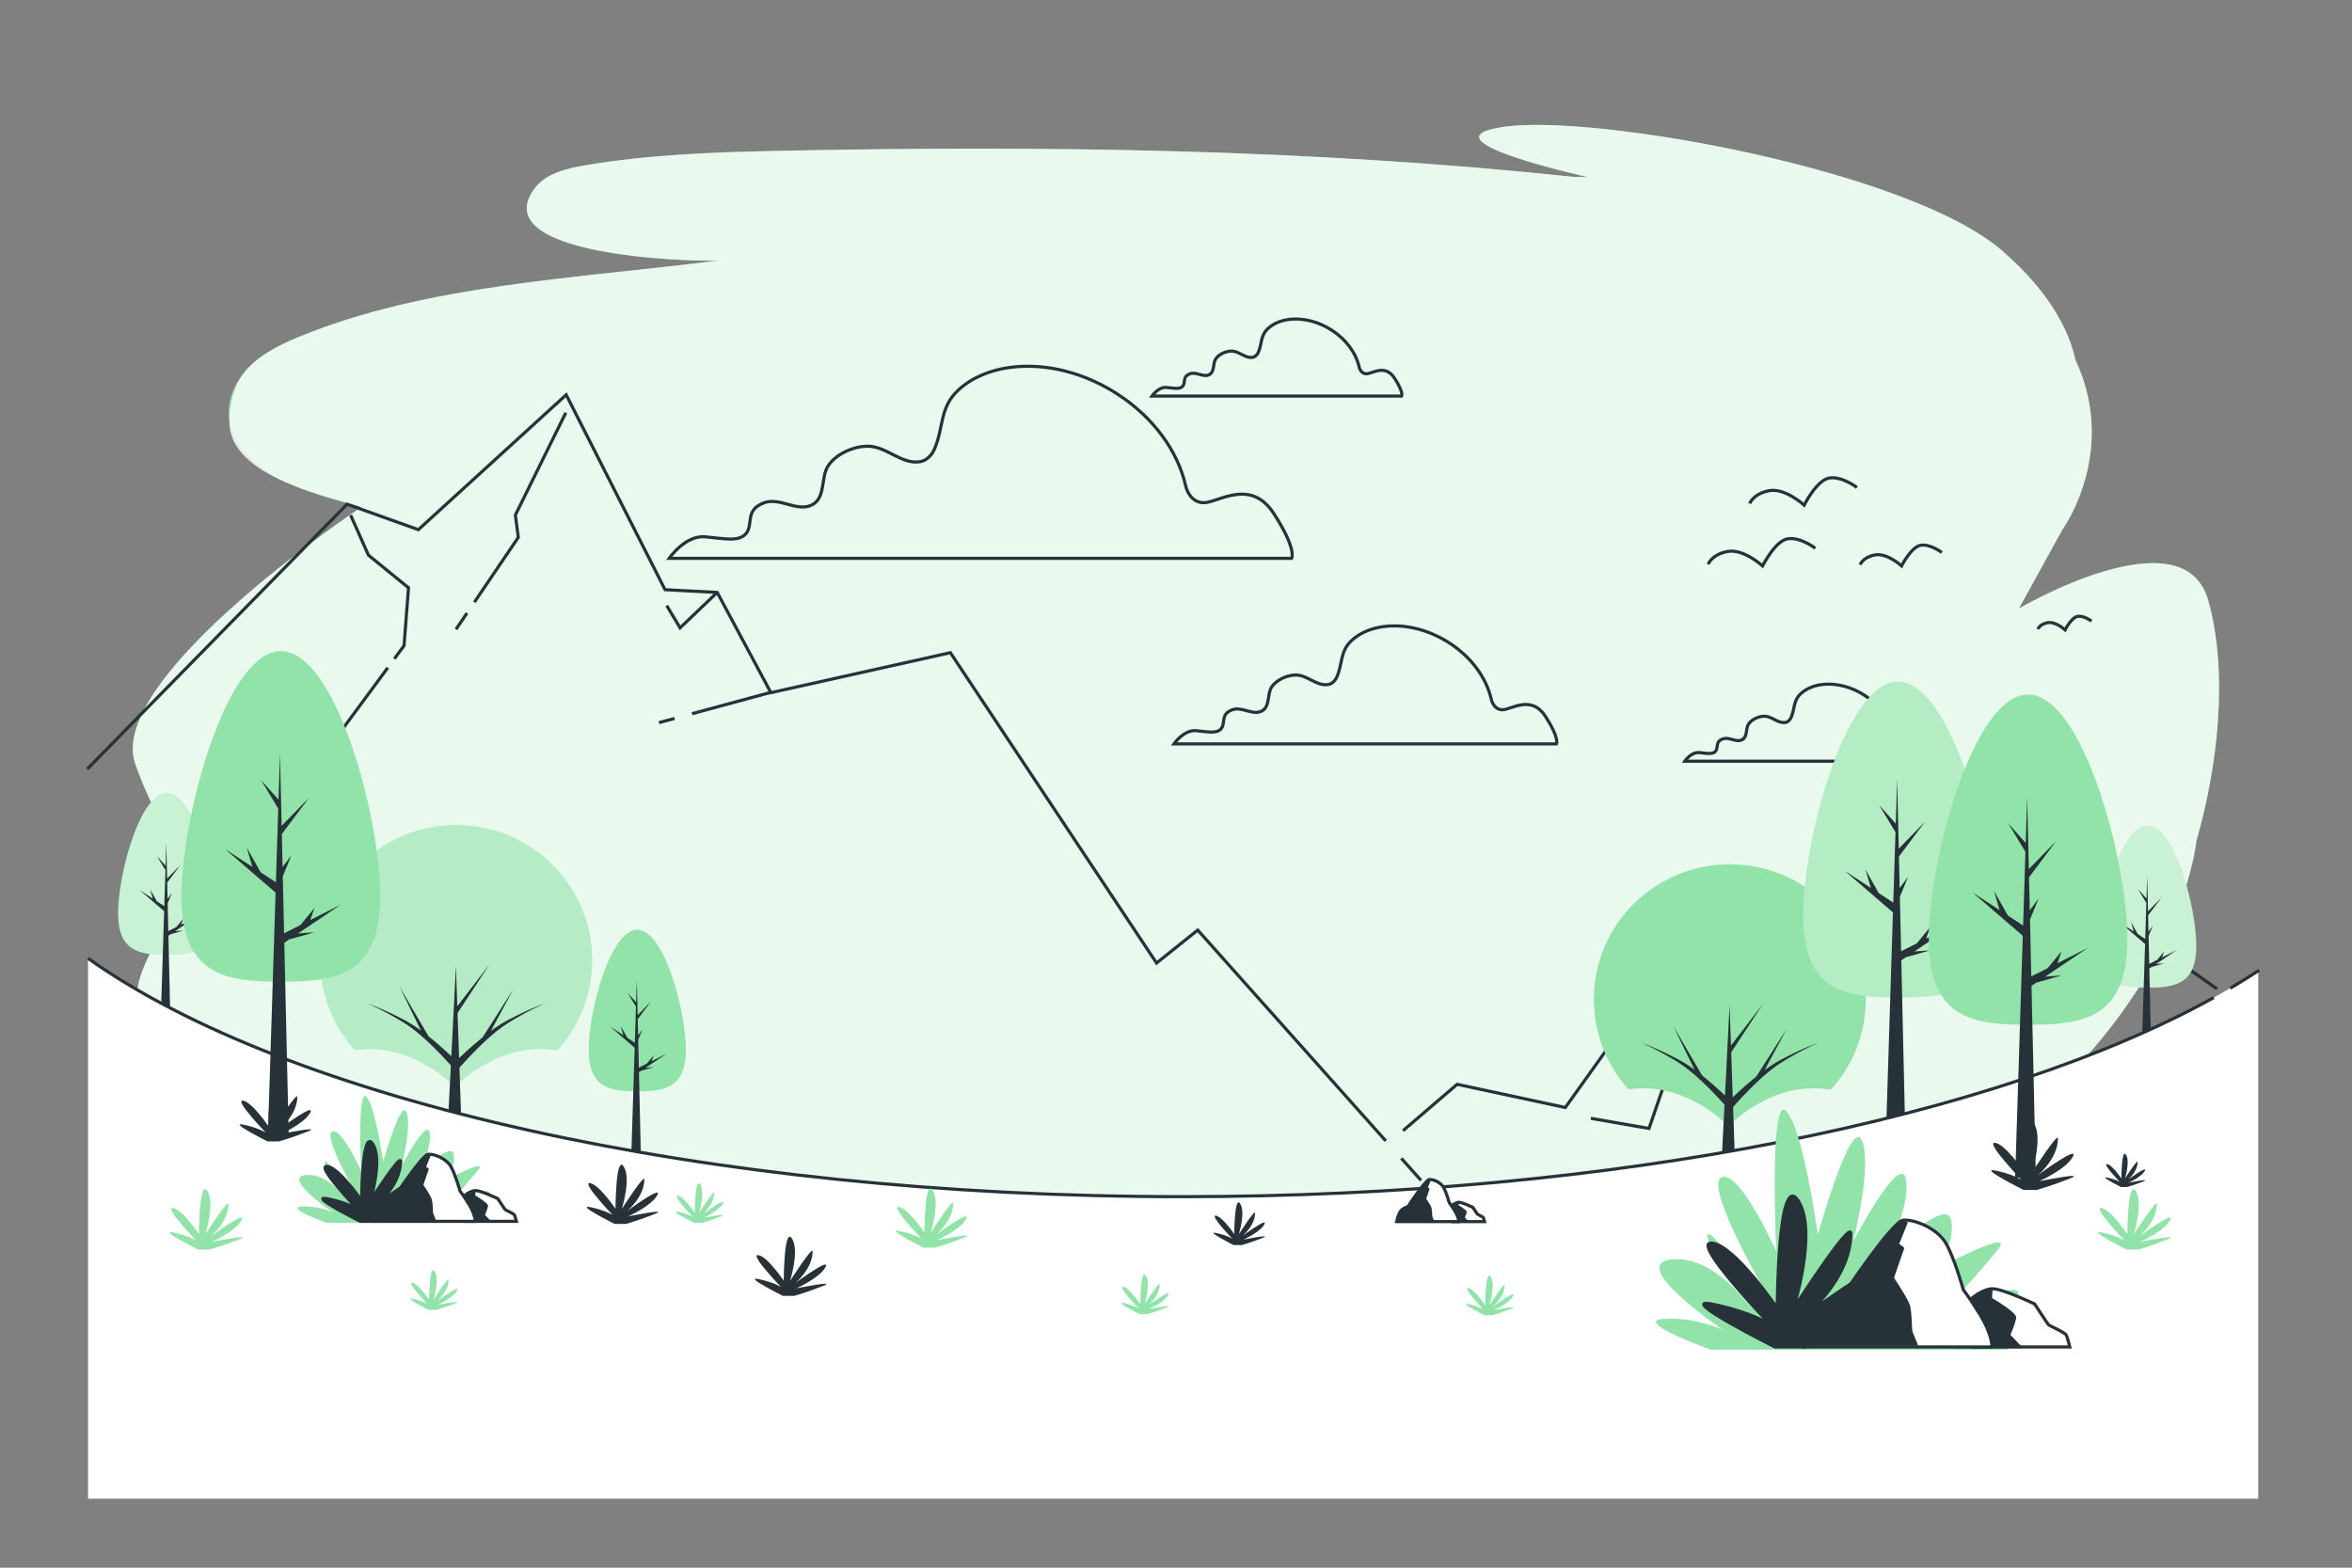 <?xml version="1.0" encoding="utf-8"?>
<!-- Generator: Adobe Illustrator 27.5.0, SVG Export Plug-In . SVG Version: 6.00 Build 0)  -->
<svg version="1.1" xmlns="http://www.w3.org/2000/svg" xmlns:xlink="http://www.w3.org/1999/xlink" x="0px" y="0px"
	 viewBox="0 0 750 500" style="enable-background:new 0 0 750 500;" xml:space="preserve">
<rect x="0" y="0" width="750" height="500" fill="#808080" stroke="none"/>
<g id="Background_Simple">
	<g>
		<path style="fill:#92E3A9;" d="M704.185,191.603c-7.88-28.378-60.413,2.488-60.413,2.488l13.747-24.936
			c1.633-2.472,3.099-5.092,4.354-7.899c6.904-15.439,6.813-31.954-0.036-46.337c-1.883-8.732-7.586-21.212-23.319-34.889
			C608.75,54.152,508.938,36.451,480.045,40.381c-28.893,3.931,26.266,16.086,26.266,16.086l-4.372-0.038
			c-84.153-8.922-168.824-10.07-252.833-8.331c-21.066,0.436-42.196,1.127-62.822,4.686c-5.935,1.024-12.317,2.588-15.85,7.375
			c-15.683,21.266,48.469,23.344,58.532,22.934c-44.063,5.727-93.023,7.483-134.002,24.512c-5.718,2.376-11.382,5.192-15.69,9.588
			s-7.115,10.633-6.144,16.901c2.819,18.197,27.89,23.591,42.106,27.632c0,0-81.72,54.339-72.089,81.922
			c3.981,11.402,9.915,23.405,20.912,35.221c-6.268,7.869-11.787,16.126-16.053,24.856c-2.61,5.34-6.029,12.656-3.108,18.803
			c14.884,31.325,240.613,138.856,421.495,108.165c48.051-8.153,95.907-21.635,138.031-45.479
			c41.919-23.729,84.636-62.924,95.196-112.348c0.348-1.629,0.603-3.208,0.777-4.744
			C706.95,245.345,710.777,215.344,704.185,191.603z"/>
		<path style="opacity:0.8;fill:#FFFFFF;" d="M704.185,191.603c-7.88-28.378-60.413,2.488-60.413,2.488l13.747-24.936
			c1.633-2.472,3.099-5.092,4.354-7.899c6.904-15.439,6.813-31.954-0.036-46.337c-1.883-8.732-7.586-21.212-23.319-34.889
			C608.75,54.152,508.938,36.451,480.045,40.381c-28.893,3.931,26.266,16.086,26.266,16.086l-4.372-0.038
			c-84.153-8.922-168.824-10.07-252.833-8.331c-21.066,0.436-42.196,1.127-62.822,4.686c-5.935,1.024-12.317,2.588-15.85,7.375
			c-15.683,21.266,48.469,23.344,58.532,22.934c-44.063,5.727-93.023,7.483-134.002,24.512c-5.718,2.376-11.382,5.192-15.69,9.588
			s-5.994,10.56-6.144,16.901c-0.397,16.776,26.564,23.005,42.106,27.632c0,0-81.72,54.339-72.089,81.922
			c3.981,11.402,9.915,23.405,20.912,35.221c-6.268,7.869-11.787,16.126-16.053,24.856c-2.61,5.34-6.029,12.656-3.108,18.803
			c14.884,31.325,240.613,138.856,421.495,108.165c48.051-8.153,95.907-21.635,138.031-45.479
			c41.919-23.729,84.636-62.924,95.196-112.348c0.348-1.629,0.603-3.208,0.777-4.744
			C706.95,245.345,710.777,215.344,704.185,191.603z"/>
	</g>
</g>
<g id="Birds">
	<g>
		<path style="fill:none;stroke:#263238;stroke-miterlimit:10;" d="M557.959,160.595c0,0,1.02-3.061,6.122-4.082
			c5.102-1.02,11.225,4.592,11.225,4.592s4.082-8.163,8.163-8.674c4.082-0.51,8.674,3.061,8.674,3.061"/>
		<path style="fill:none;stroke:#263238;stroke-miterlimit:10;" d="M544.694,179.983c0,0,1.02-3.061,6.122-4.082
			c5.102-1.02,11.225,4.592,11.225,4.592s4.082-8.163,8.163-8.674c4.082-0.51,8.674,3.061,8.674,3.061"/>
		<path style="fill:none;stroke:#263238;stroke-miterlimit:10;" d="M593.164,180.105c0,0,0.777-2.33,4.66-3.107
			c3.884-0.777,8.544,3.495,8.544,3.495s3.107-6.214,6.214-6.602c3.107-0.388,6.602,2.33,6.602,2.33"/>
		<path style="fill:none;stroke:#263238;stroke-miterlimit:10;" d="M649.858,200.647c0,0,0.509-1.528,3.056-2.038
			c2.547-0.509,5.603,2.292,5.603,2.292s2.038-4.075,4.075-4.33c2.037-0.255,4.33,1.528,4.33,1.528"/>
	</g>
</g>
<g id="Clouds">
	<path style="fill:none;stroke:#263238;stroke-miterlimit:10;" d="M378.139,155.188c-5.272-23.687-32.575-41.341-56.374-37.958
		c-5.931,0.843-11.702,3.062-16.158,7.162c-6.077,5.591-4.635,11.938-7.644,18.866c-0.835,1.923-2.463,3.631-4.533,3.986
		c-5.919,1.015-10.687-4.885-16.68-4.929c-4.481-0.033-10.209,2.443-12.709,6.312c-2.327,3.603-0.705,9.891-4.894,12.283
		c-4.685,2.675-10.382-2.414-15.446-0.572c-6.293,2.288-3.432,6.865-5.721,9.725c-2.288,2.86-6.865,1.716-13.158,1.144
		c-6.293-0.572-11.441,6.865-11.441,6.865h198.511c0,0,1.716-2.86-5.721-14.302c-7.437-11.442-17.734-3.432-22.311-3.432
		C379.287,160.337,378.141,155.197,378.139,155.188z"/>
	<path style="fill:none;stroke:#263238;stroke-miterlimit:10;" d="M433.423,117.144c-2.115-9.503-13.069-16.585-22.617-15.228
		c-2.38,0.338-4.695,1.229-6.483,2.873c-2.438,2.243-1.86,4.789-3.067,7.569c-0.335,0.771-0.988,1.456-1.819,1.599
		c-2.374,0.407-4.288-1.96-6.692-1.977c-1.798-0.013-4.096,0.98-5.099,2.532c-0.934,1.445-0.283,3.968-1.963,4.928
		c-1.879,1.073-4.165-0.968-6.197-0.23c-2.525,0.918-1.377,2.754-2.295,3.902c-0.918,1.148-2.754,0.689-5.279,0.459
		c-2.525-0.229-4.59,2.754-4.59,2.754h79.64c0,0,0.688-1.148-2.295-5.738c-2.984-4.59-7.115-1.377-8.951-1.377
		C433.884,119.21,433.424,117.148,433.423,117.144z"/>
	<path style="fill:none;stroke:#263238;stroke-miterlimit:10;" d="M603.325,233.601c-2.115-9.503-13.069-16.585-22.617-15.228
		c-2.38,0.338-4.695,1.229-6.483,2.874c-2.438,2.243-1.86,4.789-3.067,7.569c-0.335,0.771-0.988,1.456-1.818,1.599
		c-2.374,0.407-4.288-1.96-6.692-1.978c-1.798-0.013-4.096,0.98-5.099,2.532c-0.934,1.445-0.283,3.968-1.963,4.928
		c-1.879,1.073-4.165-0.968-6.197-0.23c-2.525,0.918-1.377,2.754-2.295,3.902c-0.918,1.148-2.754,0.689-5.279,0.459
		c-2.525-0.23-4.59,2.754-4.59,2.754h79.64c0,0,0.689-1.148-2.295-5.738c-2.984-4.59-7.115-1.377-8.951-1.377
		C603.786,235.667,603.326,233.605,603.325,233.601z"/>
	<path style="fill:none;stroke:#263238;stroke-miterlimit:10;" d="M475.579,223.202c-3.24-14.555-20.017-25.403-34.641-23.325
		c-3.645,0.518-7.191,1.882-9.929,4.401c-3.734,3.436-2.848,7.336-4.697,11.593c-0.513,1.182-1.514,2.231-2.785,2.45
		c-3.637,0.624-6.567-3.002-10.25-3.029c-2.754-0.02-6.274,1.501-7.81,3.879c-1.43,2.214-0.433,6.078-3.007,7.548
		c-2.879,1.644-6.379-1.483-9.491-0.352c-3.867,1.406-2.109,4.218-3.515,5.976c-1.406,1.758-4.218,1.055-8.085,0.703
		c-3.867-0.352-7.031,4.218-7.031,4.218h121.983c0,0,1.055-1.758-3.515-8.788c-4.57-7.031-10.898-2.109-13.71-2.109
		C476.284,226.367,475.58,223.208,475.579,223.202z"/>
</g>
<g id="Mountains">
	<path style="fill:#263238;" d="M504.269,390.9c0,0-7.291-7.555-5.245-7.327c2.046,0.227,5.876,5.876,5.876,5.876
		s0.053-12.454,1.872-9.725c1.819,2.729-0.416,9.777-0.416,9.777s5.2-8.113,5.189-6.787c-0.036,4.099-4.007,7.306-4.007,7.306
		s8.327-6.169,6.963-3.667c-1.364,2.501-6.689,4.865-6.689,4.865s9.599-1.936,6.189-0.572c-3.411,1.364-6.657,2.301-6.657,2.301
		h-2.652c0,0-9.065-4.548-5.654-3.866C502.45,389.763,504.269,390.9,504.269,390.9z"/>
	<path style="fill:#263238;" d="M600.558,367.261c0,0-5.674-5.879-4.082-5.702c1.593,0.177,4.573,4.573,4.573,4.573
		s0.041-9.692,1.457-7.568c1.416,2.124-0.324,7.609-0.324,7.609s4.047-6.314,4.038-5.282c-0.028,3.19-3.118,5.685-3.118,5.685
		s6.481-4.801,5.419-2.854c-1.062,1.947-5.206,3.786-5.206,3.786s7.471-1.507,4.816-0.445c-2.654,1.062-5.18,1.791-5.18,1.791
		h-2.064c0,0-7.054-3.539-4.4-3.008C599.142,366.376,600.558,367.261,600.558,367.261z"/>
	<path style="fill:#263238;" d="M689.953,346.171c0,0-5.674-5.879-4.082-5.702c1.593,0.177,4.573,4.573,4.573,4.573
		s0.041-9.692,1.457-7.568c1.416,2.124-0.324,7.609-0.324,7.609s4.047-6.314,4.038-5.282c-0.028,3.19-3.118,5.685-3.118,5.685
		s6.48-4.801,5.419-2.854c-1.062,1.947-5.205,3.786-5.205,3.786s7.471-1.507,4.816-0.445c-2.654,1.062-5.18,1.791-5.18,1.791h-2.064
		c0,0-7.055-3.539-4.4-3.008C688.538,345.286,689.953,346.171,689.953,346.171z"/>
	<path style="fill:#92E3A9;" d="M576.022,394.342c0,0-6.778-7.023-4.876-6.812c1.903,0.211,5.463,5.463,5.463,5.463
		s0.049-11.577,1.74-9.04c1.691,2.537-0.387,9.089-0.387,9.089s4.835-7.542,4.824-6.31c-0.033,3.811-3.725,6.791-3.725,6.791
		s7.741-5.734,6.473-3.409c-1.268,2.325-6.218,4.523-6.218,4.523s8.924-1.8,5.753-0.532c-3.171,1.268-6.188,2.139-6.188,2.139
		h-2.466c0,0-8.427-4.228-5.256-3.594C574.331,393.285,576.022,394.342,576.022,394.342z"/>
	<g>
		<polyline style="fill:none;stroke:#263238;stroke-miterlimit:10;" points="441.893,363.875 381.926,296.644 368.793,307.151 
			303.051,208.17 245.819,220.922 228.705,188.952 212.07,188.076 180.55,125.913 133.404,168.929 110.673,160.811 27.866,245.242 
					"/>
		<line style="fill:none;stroke:#263238;stroke-miterlimit:10;" x1="453.138" y1="376.482" x2="446.851" y2="369.433"/>
		<line style="fill:none;stroke:#263238;stroke-miterlimit:10;" x1="215.088" y1="229.142" x2="210.131" y2="230.484"/>
		<line style="fill:none;stroke:#263238;stroke-miterlimit:10;" x1="245.702" y1="220.85" x2="220.669" y2="227.63"/>
		<polyline style="fill:none;stroke:#263238;stroke-miterlimit:10;" points="151.263,192.074 165.28,171.382 164.333,164.284 
			180.423,131.632 		"/>
		<line style="fill:none;stroke:#263238;stroke-miterlimit:10;" x1="145.405" y1="200.721" x2="148.921" y2="195.53"/>
		<line style="fill:none;stroke:#263238;stroke-miterlimit:10;" x1="123.654" y1="212.962" x2="100.923" y2="243.784"/>
		<polyline style="fill:none;stroke:#263238;stroke-miterlimit:10;" points="111.806,164.284 117.485,177.061 130.262,187.471 
			128.842,205.927 125.746,210.125 		"/>
		<polyline style="fill:none;stroke:#263238;stroke-miterlimit:10;" points="228.705,188.952 216.86,200.248 212.601,193.15 		"/>
		<polyline style="fill:none;stroke:#263238;stroke-miterlimit:10;" points="707.008,315.436 614.992,250.532 587.058,289.967 
			552.552,278.465 499.15,353.229 464.643,345.835 447.39,360.623 		"/>
		<polyline style="fill:none;stroke:#263238;stroke-miterlimit:10;" points="614.992,250.532 604.052,298.624 591.15,292.979 		"/>
		<polyline style="fill:none;stroke:#263238;stroke-miterlimit:10;" points="552.847,281.287 525.834,359.908 507.287,356.683 		"/>
	</g>
</g>
<g id="Trees_2">
	<g>
		<path style="fill:#92E3A9;" d="M551.599,275.67c-23.946,0-43.357,19.28-43.357,43.062c0,11.026,4.175,21.083,11.037,28.701
			c3.14-0.455,8.862-0.768,15.187,1.384c8.381,2.851,13.604,7.523,14.748,8.614h3.885c1.144-1.091,6.367-5.763,14.748-8.614
			c6.886-2.343,13.061-1.764,15.962-1.261c6.928-7.632,11.147-17.738,11.147-28.824C594.956,294.949,575.545,275.67,551.599,275.67z
			"/>
		<path style="fill:#263238;" d="M571.782,336.004c-1.334,0.645-2.656,1.312-3.961,2.008c-1.306,0.714-2.587,1.489-3.788,2.338
			c-0.454,0.314-0.897,0.638-1.34,0.962l7.102-13.231l-9.745,15.261c-0.987,0.794-1.958,1.605-2.909,2.432
			c-1.574,1.37-3.104,2.766-4.604,4.205l-0.495-14.354l10.196-15.525l-10.271,13.353l-0.443-12.847l-0.733,14.375l-0.002,0.003
			l0.002,0.001l-0.734,14.408c-1.302-1.232-2.627-2.437-3.986-3.619c-1.069-0.929-2.157-1.841-3.272-2.727l-9.22-15.746l6.772,13.89
			c-0.389-0.283-0.776-0.568-1.172-0.842c-1.201-0.848-2.481-1.624-3.788-2.338c-1.305-0.696-2.627-1.363-3.961-2.008
			c-2.672-1.282-5.393-2.481-8.204-3.471c2.731,1.157,5.349,2.513,7.906,3.944c1.276,0.72,2.538,1.46,3.779,2.227
			c1.221,0.773,2.396,1.59,3.512,2.492c2.246,1.778,4.345,3.72,6.365,5.724c1.765,1.753,3.482,3.565,5.119,5.405l-0.932,18.287
			h4.272l-0.605-17.544c1.83-2.095,3.778-4.16,5.781-6.148c2.02-2.004,4.118-3.945,6.365-5.724c1.116-0.902,2.29-1.72,3.512-2.492
			c1.241-0.767,2.502-1.507,3.779-2.227c2.557-1.431,5.175-2.787,7.906-3.944C577.175,333.523,574.453,334.723,571.782,336.004z"/>
	</g>
	<g>
		<path style="fill:#92E3A9;" d="M218.708,334.758c0,12.373-6.938,13.307-15.497,13.307c-8.559,0-15.497-0.934-15.497-13.307
			c0-12.373,6.938-38.236,15.497-38.236C211.77,296.521,218.708,322.385,218.708,334.758z"/>
		<polygon style="fill:#263238;" points="208.451,340.371 205.887,340.548 212.564,336.047 207.796,338.457 208.451,336.574 
			206.271,339.228 203.714,340.521 203.511,331.636 204.865,328.348 203.478,330.197 203.36,325.045 207.607,319.383 
			203.331,323.761 203.072,312.422 202.843,319.679 200.119,316.641 202.799,321.074 202.436,332.569 200.065,331.018 
			197.904,327.188 198.77,330.172 194.529,327.399 202.386,334.175 201.196,371.906 204.431,371.906 203.747,341.991 
			204.495,341.487 		"/>
	</g>
	<g>
		<path style="fill:#92E3A9;" d="M635.517,292.148c0,24.176-13.557,26.002-30.28,26.002c-16.724,0-30.281-1.825-30.281-26.002
			s13.557-74.714,30.281-74.714C621.96,217.434,635.517,267.972,635.517,292.148z"/>
		<path style="opacity:0.31;fill:#FFFFFF;" d="M635.517,292.148c0,24.176-13.557,26.002-30.28,26.002
			c-16.724,0-30.281-1.825-30.281-26.002s13.557-74.714,30.281-74.714C621.96,217.434,635.517,267.972,635.517,292.148z"/>
		<polygon style="fill:#263238;" points="615.475,303.117 610.466,303.462 623.512,294.668 614.195,299.377 615.475,295.698 
			611.215,300.884 606.219,303.409 605.822,286.048 608.468,279.623 605.758,283.236 605.528,273.17 613.826,262.106 
			605.471,270.66 604.964,248.504 604.517,262.685 599.194,256.748 604.431,265.409 603.723,287.871 599.088,284.841 
			594.866,277.356 596.559,283.188 588.271,277.768 603.624,291.01 601.299,364.737 607.62,364.737 606.285,306.282 
			607.745,305.297 		"/>
	</g>
	<g>
		<path style="fill:#92E3A9;" d="M700.336,301.663c0,12.373-6.938,13.307-15.497,13.307c-8.559,0-15.497-0.934-15.497-13.307
			c0-12.373,6.938-38.236,15.497-38.236C693.398,263.427,700.336,289.29,700.336,301.663z"/>
		<path style="opacity:0.5;fill:#FFFFFF;" d="M700.336,301.663c0,12.373-6.938,13.307-15.497,13.307
			c-8.559,0-15.497-0.934-15.497-13.307c0-12.373,6.938-38.236,15.497-38.236C693.398,263.427,700.336,289.29,700.336,301.663z"/>
		<polygon style="fill:#263238;" points="690.079,307.277 687.516,307.454 694.192,302.953 689.424,305.363 690.079,303.48 
			687.899,306.134 685.342,307.426 685.139,298.542 686.493,295.254 685.106,297.103 684.988,291.951 689.235,286.289 
			684.959,290.667 684.7,279.328 684.471,286.585 681.747,283.546 684.427,287.979 684.065,299.475 681.693,297.924 
			679.532,294.093 680.398,297.078 676.157,294.304 684.014,301.081 682.824,338.812 686.059,338.812 685.375,308.897 
			686.123,308.393 		"/>
	</g>
	<g>
		<path style="fill:#92E3A9;" d="M68.666,291.201c0,12.373-6.938,13.307-15.497,13.307s-15.497-0.934-15.497-13.307
			c0-12.373,6.938-38.236,15.497-38.236S68.666,278.828,68.666,291.201z"/>
		<path style="opacity:0.5;fill:#FFFFFF;" d="M68.666,291.201c0,12.373-6.938,13.307-15.497,13.307s-15.497-0.934-15.497-13.307
			c0-12.373,6.938-38.236,15.497-38.236S68.666,278.828,68.666,291.201z"/>
		<polygon style="fill:#263238;" points="58.409,296.815 55.846,296.991 62.522,292.491 57.754,294.901 58.409,293.018 
			56.229,295.672 53.672,296.964 53.469,288.079 54.823,284.791 53.436,286.64 53.318,281.489 57.565,275.826 53.289,280.204 
			53.03,268.865 52.801,276.123 50.077,273.084 52.757,277.517 52.395,289.012 50.023,287.462 47.862,283.631 48.728,286.615 
			44.487,283.842 52.344,290.619 51.154,328.35 54.389,328.35 53.706,298.434 54.453,297.931 		"/>
	</g>
	<g>
		<path style="fill:#92E3A9;" d="M145.46,263.142c-23.945,0-43.357,19.28-43.357,43.062c0,11.026,4.175,21.083,11.037,28.701
			c3.14-0.455,8.862-0.768,15.187,1.384c8.381,2.851,13.604,7.523,14.748,8.614h3.885c1.144-1.091,6.367-5.763,14.748-8.614
			c6.886-2.342,13.061-1.764,15.962-1.261c6.928-7.632,11.147-17.738,11.147-28.824C188.817,282.422,169.405,263.142,145.46,263.142
			z"/>
		<path style="opacity:0.33;fill:#FFFFFF;" d="M145.46,263.142c-23.945,0-43.357,19.28-43.357,43.062
			c0,11.026,4.175,21.083,11.037,28.701c3.14-0.455,8.862-0.768,15.187,1.384c8.381,2.851,13.604,7.523,14.748,8.614h3.885
			c1.144-1.091,6.367-5.763,14.748-8.614c6.886-2.342,13.061-1.764,15.962-1.261c6.928-7.632,11.147-17.738,11.147-28.824
			C188.817,282.422,169.405,263.142,145.46,263.142z"/>
		<path style="fill:#263238;" d="M165.642,323.477c-1.334,0.645-2.656,1.312-3.961,2.008c-1.306,0.714-2.587,1.489-3.788,2.338
			c-0.454,0.314-0.897,0.638-1.34,0.962l7.102-13.231l-9.745,15.261c-0.987,0.794-1.957,1.605-2.909,2.432
			c-1.574,1.37-3.104,2.766-4.604,4.205l-0.495-14.354l10.196-15.525l-10.271,13.353l-0.443-12.847l-0.732,14.375l-0.002,0.003
			l0.002,0.001l-0.734,14.408c-1.302-1.232-2.627-2.437-3.986-3.619c-1.069-0.929-2.157-1.841-3.272-2.727l-9.22-15.746l6.772,13.89
			c-0.389-0.283-0.775-0.568-1.173-0.842c-1.201-0.848-2.481-1.624-3.788-2.338c-1.305-0.696-2.627-1.363-3.96-2.008
			c-2.671-1.282-5.393-2.481-8.204-3.471c2.731,1.157,5.349,2.512,7.906,3.944c1.276,0.72,2.538,1.46,3.779,2.227
			c1.221,0.773,2.396,1.59,3.512,2.492c2.246,1.778,4.345,3.72,6.365,5.724c1.765,1.753,3.483,3.566,5.119,5.405l-0.932,18.287
			h4.272l-0.605-17.544c1.83-2.095,3.778-4.159,5.781-6.148c2.02-2.004,4.118-3.945,6.365-5.724c1.116-0.902,2.29-1.719,3.512-2.492
			c1.241-0.767,2.502-1.507,3.779-2.227c2.558-1.431,5.175-2.787,7.906-3.944C171.035,320.996,168.313,322.195,165.642,323.477z"/>
	</g>
</g>
<g id="Floor_1_">
	<g>
		<path style="fill:#FFFFFF;" d="M720.109,309.639c-65.377,42.858-194.495,72.028-343.098,72.028
			c-153.162,0-285.629-30.986-348.938-76.009v172.344h692.036V309.639z"/>
		<path style="fill:none;stroke:#263238;stroke-miterlimit:10;" d="M705.907,318.188c-68.82,38.142-190.397,63.479-328.896,63.479
			c-153.162,0-285.629-30.986-348.938-76.009"/>
		<path style="fill:none;stroke:#263238;stroke-miterlimit:10;" d="M720.412,309.444c-2.947,1.939-6.024,3.851-9.227,5.733"/>
	</g>
</g>
<g id="Trees_1">
	<g>
		<g>
			<path style="fill:#92E3A9;" d="M678.37,299.652c0,25.28-14.176,27.189-31.664,27.189s-31.664-1.909-31.664-27.189
				c0-25.281,14.176-78.126,31.664-78.126S678.37,274.372,678.37,299.652z"/>
			<polygon style="fill:#263238;" points="657.412,311.123 652.175,311.484 665.817,302.287 656.074,307.212 657.412,303.365 
				652.958,308.787 647.734,311.428 647.319,293.274 650.085,286.556 647.252,290.334 647.011,279.808 655.688,268.238 
				646.951,277.183 646.422,254.015 645.954,268.844 640.388,262.635 645.864,271.693 645.123,295.181 640.277,292.012 
				635.862,284.185 637.633,290.283 628.966,284.616 645.02,298.462 642.589,375.557 649.199,375.557 647.802,314.432 
				649.329,313.402 			"/>
		</g>
		<path style="fill:#263238;" d="M644.573,376.237c0,0-11.687-12.109-8.406-11.744c3.28,0.365,9.419,9.419,9.419,9.419
			s0.085-19.961,3.001-15.587c2.916,4.374-0.667,15.671-0.667,15.671s8.335-13.003,8.317-10.879
			c-0.058,6.57-6.422,11.709-6.422,11.709s13.347-9.887,11.16-5.878c-2.187,4.009-10.721,7.798-10.721,7.798
			s15.386-3.104,9.919-0.917c-5.467,2.187-10.669,3.688-10.669,3.688h-4.251c0,0-14.529-7.289-9.062-6.196
			C641.657,374.415,644.573,376.237,644.573,376.237z"/>
	</g>
	<g>
		<path style="fill:#263238;" d="M84.725,361.203c0,0-10.108-10.473-7.271-10.158c2.837,0.315,8.147,8.147,8.147,8.147
			s0.073-17.265,2.595-13.482c2.522,3.783-0.577,13.554-0.577,13.554s7.209-11.247,7.193-9.41
			c-0.05,5.683-5.555,10.128-5.555,10.128s11.544-8.552,9.653-5.084c-1.891,3.468-9.273,6.745-9.273,6.745s13.308-2.685,8.579-0.793
			c-4.729,1.891-9.228,3.19-9.228,3.19h-3.677c0,0-12.567-6.305-7.838-5.359C82.203,359.627,84.725,361.203,84.725,361.203z"/>
		<g>
			<path style="fill:#92E3A9;" d="M121.261,285.871c0,25.308-14.192,27.219-31.698,27.219c-17.506,0-31.698-1.911-31.698-27.219
				s14.192-78.211,31.698-78.211C107.069,207.66,121.261,260.563,121.261,285.871z"/>
			<polygon style="fill:#263238;" points="100.281,297.354 95.038,297.715 108.694,288.509 98.941,293.439 100.281,289.587 
				95.822,295.016 90.591,297.66 90.176,279.486 92.946,272.76 90.109,276.542 89.868,266.005 98.555,254.423 89.808,263.378 
				89.278,240.184 88.81,255.029 83.238,248.814 88.72,257.881 87.979,281.395 83.127,278.222 78.707,270.387 80.479,276.491 
				71.804,270.819 87.875,284.68 85.441,361.858 92.059,361.858 90.66,300.667 92.189,299.636 			"/>
		</g>
	</g>
</g>
<g id="Plants_1_">
	<path style="fill:#263238;" d="M195.389,387.514c0,0-10.108-10.473-7.271-10.158c2.837,0.315,8.147,8.147,8.147,8.147
		s0.074-17.265,2.595-13.482c2.522,3.783-0.577,13.554-0.577,13.554s7.209-11.247,7.193-9.41c-0.05,5.683-5.555,10.128-5.555,10.128
		s11.544-8.552,9.653-5.084c-1.891,3.468-9.273,6.745-9.273,6.745s13.308-2.684,8.579-0.793c-4.729,1.891-9.228,3.19-9.228,3.19
		h-3.677c0,0-12.566-6.305-7.838-5.359C192.867,385.937,195.389,387.514,195.389,387.514z"/>
	<path style="fill:#263238;" d="M249.04,410.464c0,0-10.108-10.473-7.271-10.158c2.837,0.315,8.147,8.147,8.147,8.147
		s0.073-17.265,2.595-13.482c2.522,3.783-0.577,13.554-0.577,13.554s7.21-11.247,7.193-9.41c-0.05,5.683-5.555,10.128-5.555,10.128
		s11.544-8.552,9.653-5.084c-1.891,3.468-9.273,6.745-9.273,6.745s13.308-2.684,8.579-0.793c-4.729,1.892-9.228,3.19-9.228,3.19
		h-3.677c0,0-12.567-6.305-7.838-5.359C246.518,408.888,249.04,410.464,249.04,410.464z"/>
	<path style="fill:#263238;" d="M392.943,395.054c0,0-7.291-7.554-5.245-7.327c2.046,0.227,5.876,5.876,5.876,5.876
		s0.053-12.453,1.872-9.725c1.819,2.729-0.416,9.777-0.416,9.777s5.201-8.113,5.189-6.787c-0.036,4.099-4.007,7.306-4.007,7.306
		s8.327-6.168,6.963-3.667c-1.364,2.501-6.689,4.865-6.689,4.865s9.599-1.936,6.188-0.572c-3.411,1.364-6.656,2.301-6.656,2.301
		h-2.652c0,0-9.065-4.548-5.654-3.866C391.124,393.917,392.943,395.054,392.943,395.054z"/>
	<path style="fill:#263238;" d="M675.97,376.978c0,0-5.674-5.879-4.082-5.702s4.573,4.573,4.573,4.573s0.041-9.692,1.457-7.568
		s-0.324,7.609-0.324,7.609s4.047-6.314,4.038-5.282c-0.028,3.19-3.118,5.685-3.118,5.685s6.481-4.8,5.419-2.854
		c-1.062,1.947-5.206,3.786-5.206,3.786s7.471-1.507,4.816-0.445c-2.654,1.062-5.18,1.791-5.18,1.791h-2.064
		c0,0-7.054-3.539-4.4-3.008C674.554,376.093,675.97,376.978,675.97,376.978z"/>
	<path style="fill:#92E3A9;" d="M293.902,395.094c0,0-10.108-10.473-7.271-10.158c2.837,0.315,8.147,8.147,8.147,8.147
		s0.073-17.265,2.595-13.482c2.522,3.783-0.577,13.554-0.577,13.554s7.21-11.247,7.193-9.41c-0.05,5.683-5.555,10.128-5.555,10.128
		s11.544-8.552,9.653-5.084c-1.891,3.468-9.273,6.745-9.273,6.745s13.308-2.685,8.579-0.793c-4.729,1.891-9.228,3.19-9.228,3.19
		h-3.677c0,0-12.566-6.305-7.838-5.359C291.381,393.518,293.902,395.094,293.902,395.094z"/>
	<path style="fill:#92E3A9;" d="M220.961,388.136c0,0-6.778-7.023-4.876-6.812c1.902,0.211,5.463,5.463,5.463,5.463
		s0.049-11.577,1.74-9.04c1.691,2.537-0.387,9.089-0.387,9.089s4.834-7.542,4.824-6.31c-0.033,3.811-3.725,6.791-3.725,6.791
		s7.741-5.734,6.473-3.409c-1.268,2.325-6.218,4.523-6.218,4.523s8.924-1.8,5.753-0.532c-3.171,1.268-6.188,2.139-6.188,2.139
		h-2.466c0,0-8.427-4.228-5.256-3.594C219.27,387.079,220.961,388.136,220.961,388.136z"/>
	<path style="fill:#92E3A9;" d="M136.263,415.877c0,0-6.778-7.023-4.876-6.812c1.903,0.211,5.463,5.463,5.463,5.463
		s0.049-11.577,1.74-9.041c1.691,2.537-0.387,9.089-0.387,9.089s4.834-7.542,4.824-6.31c-0.033,3.811-3.725,6.791-3.725,6.791
		s7.741-5.734,6.473-3.409c-1.268,2.325-6.218,4.523-6.218,4.523s8.924-1.8,5.753-0.532c-3.171,1.268-6.188,2.139-6.188,2.139
		h-2.466c0,0-8.427-4.228-5.256-3.594C134.572,414.82,136.263,415.877,136.263,415.877z"/>
	<path style="fill:#92E3A9;" d="M363.03,417.237c0,0-6.778-7.023-4.876-6.812c1.902,0.211,5.463,5.463,5.463,5.463
		s0.049-11.577,1.74-9.04c1.691,2.537-0.387,9.089-0.387,9.089s4.834-7.542,4.824-6.31c-0.033,3.811-3.725,6.791-3.725,6.791
		s7.741-5.734,6.473-3.409c-1.268,2.325-6.218,4.523-6.218,4.523s8.924-1.8,5.753-0.532c-3.171,1.268-6.188,2.139-6.188,2.139
		h-2.466c0,0-8.427-4.228-5.256-3.594C361.339,416.18,363.03,417.237,363.03,417.237z"/>
	<path style="fill:#92E3A9;" d="M473.003,417.604c0,0-6.778-7.023-4.876-6.812c1.902,0.211,5.463,5.463,5.463,5.463
		s0.049-11.577,1.74-9.04c1.691,2.537-0.387,9.089-0.387,9.089s4.834-7.542,4.824-6.31c-0.033,3.811-3.725,6.791-3.725,6.791
		s7.741-5.734,6.473-3.409c-1.268,2.325-6.218,4.523-6.218,4.523s8.924-1.8,5.753-0.532c-3.171,1.268-6.188,2.139-6.188,2.139
		h-2.466c0,0-8.427-4.228-5.256-3.594S473.003,417.604,473.003,417.604z"/>
	<path style="fill:#92E3A9;" d="M677.469,395.635c0,0-10.32-10.693-7.424-10.371c2.897,0.322,8.318,8.318,8.318,8.318
		s0.075-17.627,2.65-13.764c2.575,3.862-0.589,13.838-0.589,13.838s7.361-11.482,7.344-9.607c-0.051,5.802-5.671,10.34-5.671,10.34
		s11.786-8.731,9.855-5.19c-1.931,3.54-9.467,6.886-9.467,6.886s13.587-2.741,8.759-0.81c-4.828,1.931-9.422,3.257-9.422,3.257
		h-3.754c0,0-12.83-6.437-8.002-5.471C674.895,394.026,677.469,395.635,677.469,395.635z"/>
	<path style="fill:#92E3A9;" d="M62.538,395.635c0,0-10.32-10.693-7.423-10.371c2.897,0.322,8.318,8.318,8.318,8.318
		s0.075-17.627,2.65-13.764c2.575,3.862-0.589,13.838-0.589,13.838s7.361-11.482,7.344-9.607c-0.051,5.802-5.671,10.34-5.671,10.34
		s11.786-8.731,9.855-5.19c-1.931,3.54-9.467,6.886-9.467,6.886s13.587-2.741,8.759-0.81c-4.828,1.931-9.422,3.257-9.422,3.257
		h-3.754c0,0-12.83-6.437-8.002-5.471C59.963,394.026,62.538,395.635,62.538,395.635z"/>
	<g>
		<path style="fill:#92E3A9;" d="M113.447,380.537c0,0-10.562-18.213-7.549-19.619c3.012-1.406,9.238,12.452,9.238,12.452
			s-1.205-26.108,1.607-23.698c2.812,2.41,5.423,20.886,5.423,20.886s5.623-20.083,7.431-15.866
			c1.808,4.217-1.445,16.979-1.445,16.979s8.072-15.372,8.876-10.351c0.803,5.021-3.816,13.255-3.816,13.255
			s10.644-10.644,11.447-6.427c0.803,4.217-2.812,8.435-2.812,8.435s14.058-7.632,10.644-3.414c-3.414,4.217-8.435,9.64-8.435,9.64
			s13.456-4.82,11.849-2.008c-1.607,2.812-7.632,5.824-7.632,5.824s11.046-2.008,9.841-0.201c-1.205,1.807-4.01,3.582-4.01,3.582
			H104.09c0,0-13.255-4.787-8.033-5.189c5.222-0.402,10.041,1.807,10.041,1.807s-16.267-11.046-8.636-11.849
			c7.632-0.803,13.857,8.836,13.857,8.836s-10.845-15.263-7.029-12.853L113.447,380.537z"/>
		<path style="fill:#263238;stroke:#263238;stroke-miterlimit:10;" d="M114.127,385.718c0,0-13.636-14.129-9.809-13.703
			s10.99,10.99,10.99,10.99s0.099-23.29,3.501-18.187c3.402,5.103-0.778,18.284-0.778,18.284s9.726-15.172,9.704-12.694
			c-0.067,7.666-7.493,13.663-7.493,13.663s15.573-11.536,13.022-6.858c-2.552,4.678-12.509,9.099-12.509,9.099
			s17.953-3.621,11.574-1.07c-6.379,2.552-12.449,4.304-12.449,4.304h-4.96c0,0-16.952-8.505-10.573-7.229
			C110.725,383.592,114.127,385.718,114.127,385.718z"/>
	</g>
	<g>
		<path style="fill:#92E3A9;" d="M563.203,412.582c0,0-19.962-34.425-14.269-37.082c5.694-2.657,17.461,23.535,17.461,23.535
			s-2.278-49.347,3.037-44.792c5.314,4.555,10.249,39.478,10.249,39.478s10.628-37.959,14.045-29.988
			c3.416,7.971-2.731,32.092-2.731,32.092s15.258-29.055,16.776-19.565c1.518,9.49-7.212,25.053-7.212,25.053
			s20.118-20.118,21.637-12.147c1.518,7.971-5.314,15.943-5.314,15.943s26.571-14.424,20.118-6.453
			c-6.453,7.971-15.943,18.22-15.943,18.22s25.433-9.11,22.396-3.796c-3.037,5.314-14.424,11.008-14.424,11.008
			s20.878-3.796,18.6-0.379c-2.278,3.416-7.58,6.77-7.58,6.77h-94.531c0,0-25.053-9.048-15.184-9.807
			c9.869-0.759,18.979,3.416,18.979,3.416s-30.747-20.878-16.322-22.396c14.424-1.518,26.192,16.702,26.192,16.702
			s-20.498-28.849-13.286-24.294L563.203,412.582z"/>
		<path style="fill:#263238;stroke:#263238;stroke-miterlimit:10;" d="M564.488,422.375c0,0-25.774-26.704-18.54-25.901
			s20.772,20.772,20.772,20.772s0.187-44.021,6.618-34.375c6.43,9.646-1.471,34.559-1.471,34.559s18.383-28.677,18.342-23.992
			c-0.127,14.49-14.163,25.824-14.163,25.824s29.435-21.805,24.613-12.963c-4.823,8.842-23.644,17.198-23.644,17.198
			s33.932-6.845,21.875-2.022c-12.057,4.823-23.53,8.134-23.53,8.134h-9.375c0,0-32.042-16.076-19.985-13.665
			C558.058,418.356,564.488,422.375,564.488,422.375z"/>
	</g>
</g>
<g id="Rocks">
	<g>
		<g>
			<path style="fill:#FFFFFF;stroke:#263238;stroke-miterlimit:10;" d="M147.847,381.569c0,0,2.042-1.846,3.793-1.846
				c1.751,0,7.1,2.571,7.1,2.571s2.14,3.296,2.334,3.494c0.195,0.198,2.82,1.319,3.015,1.78c0.195,0.462,0.584,1.978,0.584,1.978
				h-16.339l-3.015-7.911L147.847,381.569z"/>
			<path style="fill:#263238;" d="M151.64,379.723l-0.097,1.556c0,0,4.182,2.431,4.085,3.307c-0.097,0.875-0.973,2.918-0.973,2.918
				l2.14,2.237h-11.379l0.875-6.711C146.291,383.03,148.722,379.528,151.64,379.723z"/>
		</g>
		<g>
			<path style="fill:#FFFFFF;stroke:#263238;stroke-miterlimit:10;" d="M126.548,380.598c0,0,8.17-12.254,10.017-12.449
				c1.848-0.194,5.738,1.362,7.197,3.89c1.459,2.529,2.82,7.489,2.918,7.781c0.097,0.292,0.486,0.486,2.723,4.085
				c2.237,3.598,2.14,5.641,2.14,5.641h-31.609c0,0,0.681-3.21,1.848-5.057s3.89-2.529,3.89-2.529L126.548,380.598z"/>
			<path style="fill:#263238;" d="M139.094,389.351c0,0-0.875-2.14-0.973-2.431c-0.097-0.292-0.097-3.112-0.389-4.279
				c-0.292-1.167-2.723-4.766-2.723-4.766l1.751-5.057l-0.875-0.681l1.459-3.599l-0.817-0.378
				c-1.915,0.344-9.979,12.438-9.979,12.438l-0.875,1.362c0,0-2.723,0.681-3.89,2.529c-0.998,1.58-1.639,4.15-1.804,4.863H139.094z"
				/>
		</g>
	</g>
	<g>
		<g>
			<path style="fill:#FFFFFF;stroke:#263238;stroke-miterlimit:10;" d="M462.839,384.617c0,0,1.281-1.157,2.378-1.157
				c1.098,0,4.452,1.612,4.452,1.612s1.342,2.067,1.464,2.191c0.122,0.124,1.769,0.827,1.89,1.116
				c0.122,0.289,0.366,1.24,0.366,1.24h-10.245l-1.89-4.96L462.839,384.617z"/>
			<path style="fill:#263238;" d="M465.218,383.459l-0.061,0.976c0,0,2.622,1.525,2.561,2.073s-0.61,1.829-0.61,1.829l1.342,1.403
				h-7.135l0.549-4.208C461.864,385.533,463.388,383.337,465.218,383.459z"/>
		</g>
		<g>
			<path style="fill:#FFFFFF;stroke:#263238;stroke-miterlimit:10;" d="M449.485,384.008c0,0,5.122-7.684,6.281-7.805
				c1.159-0.122,3.598,0.854,4.513,2.439c0.915,1.585,1.768,4.695,1.829,4.878c0.061,0.183,0.305,0.305,1.707,2.561
				c1.403,2.256,1.342,3.537,1.342,3.537h-19.819c0,0,0.427-2.012,1.159-3.171c0.732-1.159,2.439-1.586,2.439-1.586L449.485,384.008
				z"/>
			<path style="fill:#263238;" d="M457.351,389.496c0,0-0.549-1.342-0.61-1.525c-0.061-0.183-0.061-1.951-0.244-2.683
				c-0.183-0.732-1.708-2.988-1.708-2.988l1.098-3.171l-0.549-0.427l0.915-2.256l-0.512-0.237c-1.201,0.216-6.257,7.799-6.257,7.799
				l-0.549,0.854c0,0-1.707,0.427-2.439,1.586c-0.626,0.991-1.028,2.602-1.131,3.049H457.351z"/>
		</g>
	</g>
	<g>
		<g>
			<path style="fill:#FFFFFF;stroke:#263238;stroke-miterlimit:10;" d="M628.223,414.532c0,0,3.86-3.489,7.169-3.489
				c3.309,0,13.419,4.86,13.419,4.86s4.044,6.23,4.412,6.604c0.368,0.374,5.331,2.492,5.699,3.364
				c0.368,0.872,1.103,3.738,1.103,3.738h-30.883l-5.699-14.953L628.223,414.532z"/>
			<path style="fill:#263238;" d="M635.392,411.043l-0.184,2.941c0,0,7.905,4.596,7.721,6.25c-0.184,1.654-1.838,5.515-1.838,5.515
				l4.044,4.228h-21.508l1.654-12.684C625.281,417.293,629.877,410.675,635.392,411.043z"/>
		</g>
		<g>
			<path style="fill:#FFFFFF;stroke:#263238;stroke-miterlimit:10;" d="M587.965,412.697c0,0,15.441-23.162,18.934-23.53
				c3.493-0.368,10.846,2.574,13.603,7.353c2.757,4.779,5.331,14.155,5.515,14.706c0.184,0.552,0.919,0.919,5.147,7.721
				c4.228,6.802,4.044,10.662,4.044,10.662h-59.743c0,0,1.287-6.066,3.493-9.559c2.206-3.493,7.353-4.78,7.353-4.78L587.965,412.697
				z"/>
			<path style="fill:#263238;" d="M611.678,429.241c0,0-1.654-4.044-1.838-4.596c-0.184-0.552-0.184-5.883-0.735-8.088
				c-0.551-2.206-5.147-9.008-5.147-9.008l3.309-9.559l-1.654-1.287l2.757-6.802l-1.544-0.715c-3.62,0.65-18.861,23.51-18.861,23.51
				l-1.654,2.574c0,0-5.147,1.287-7.353,4.78c-1.886,2.987-3.097,7.843-3.41,9.191H611.678z"/>
		</g>
	</g>
</g>
</svg>
